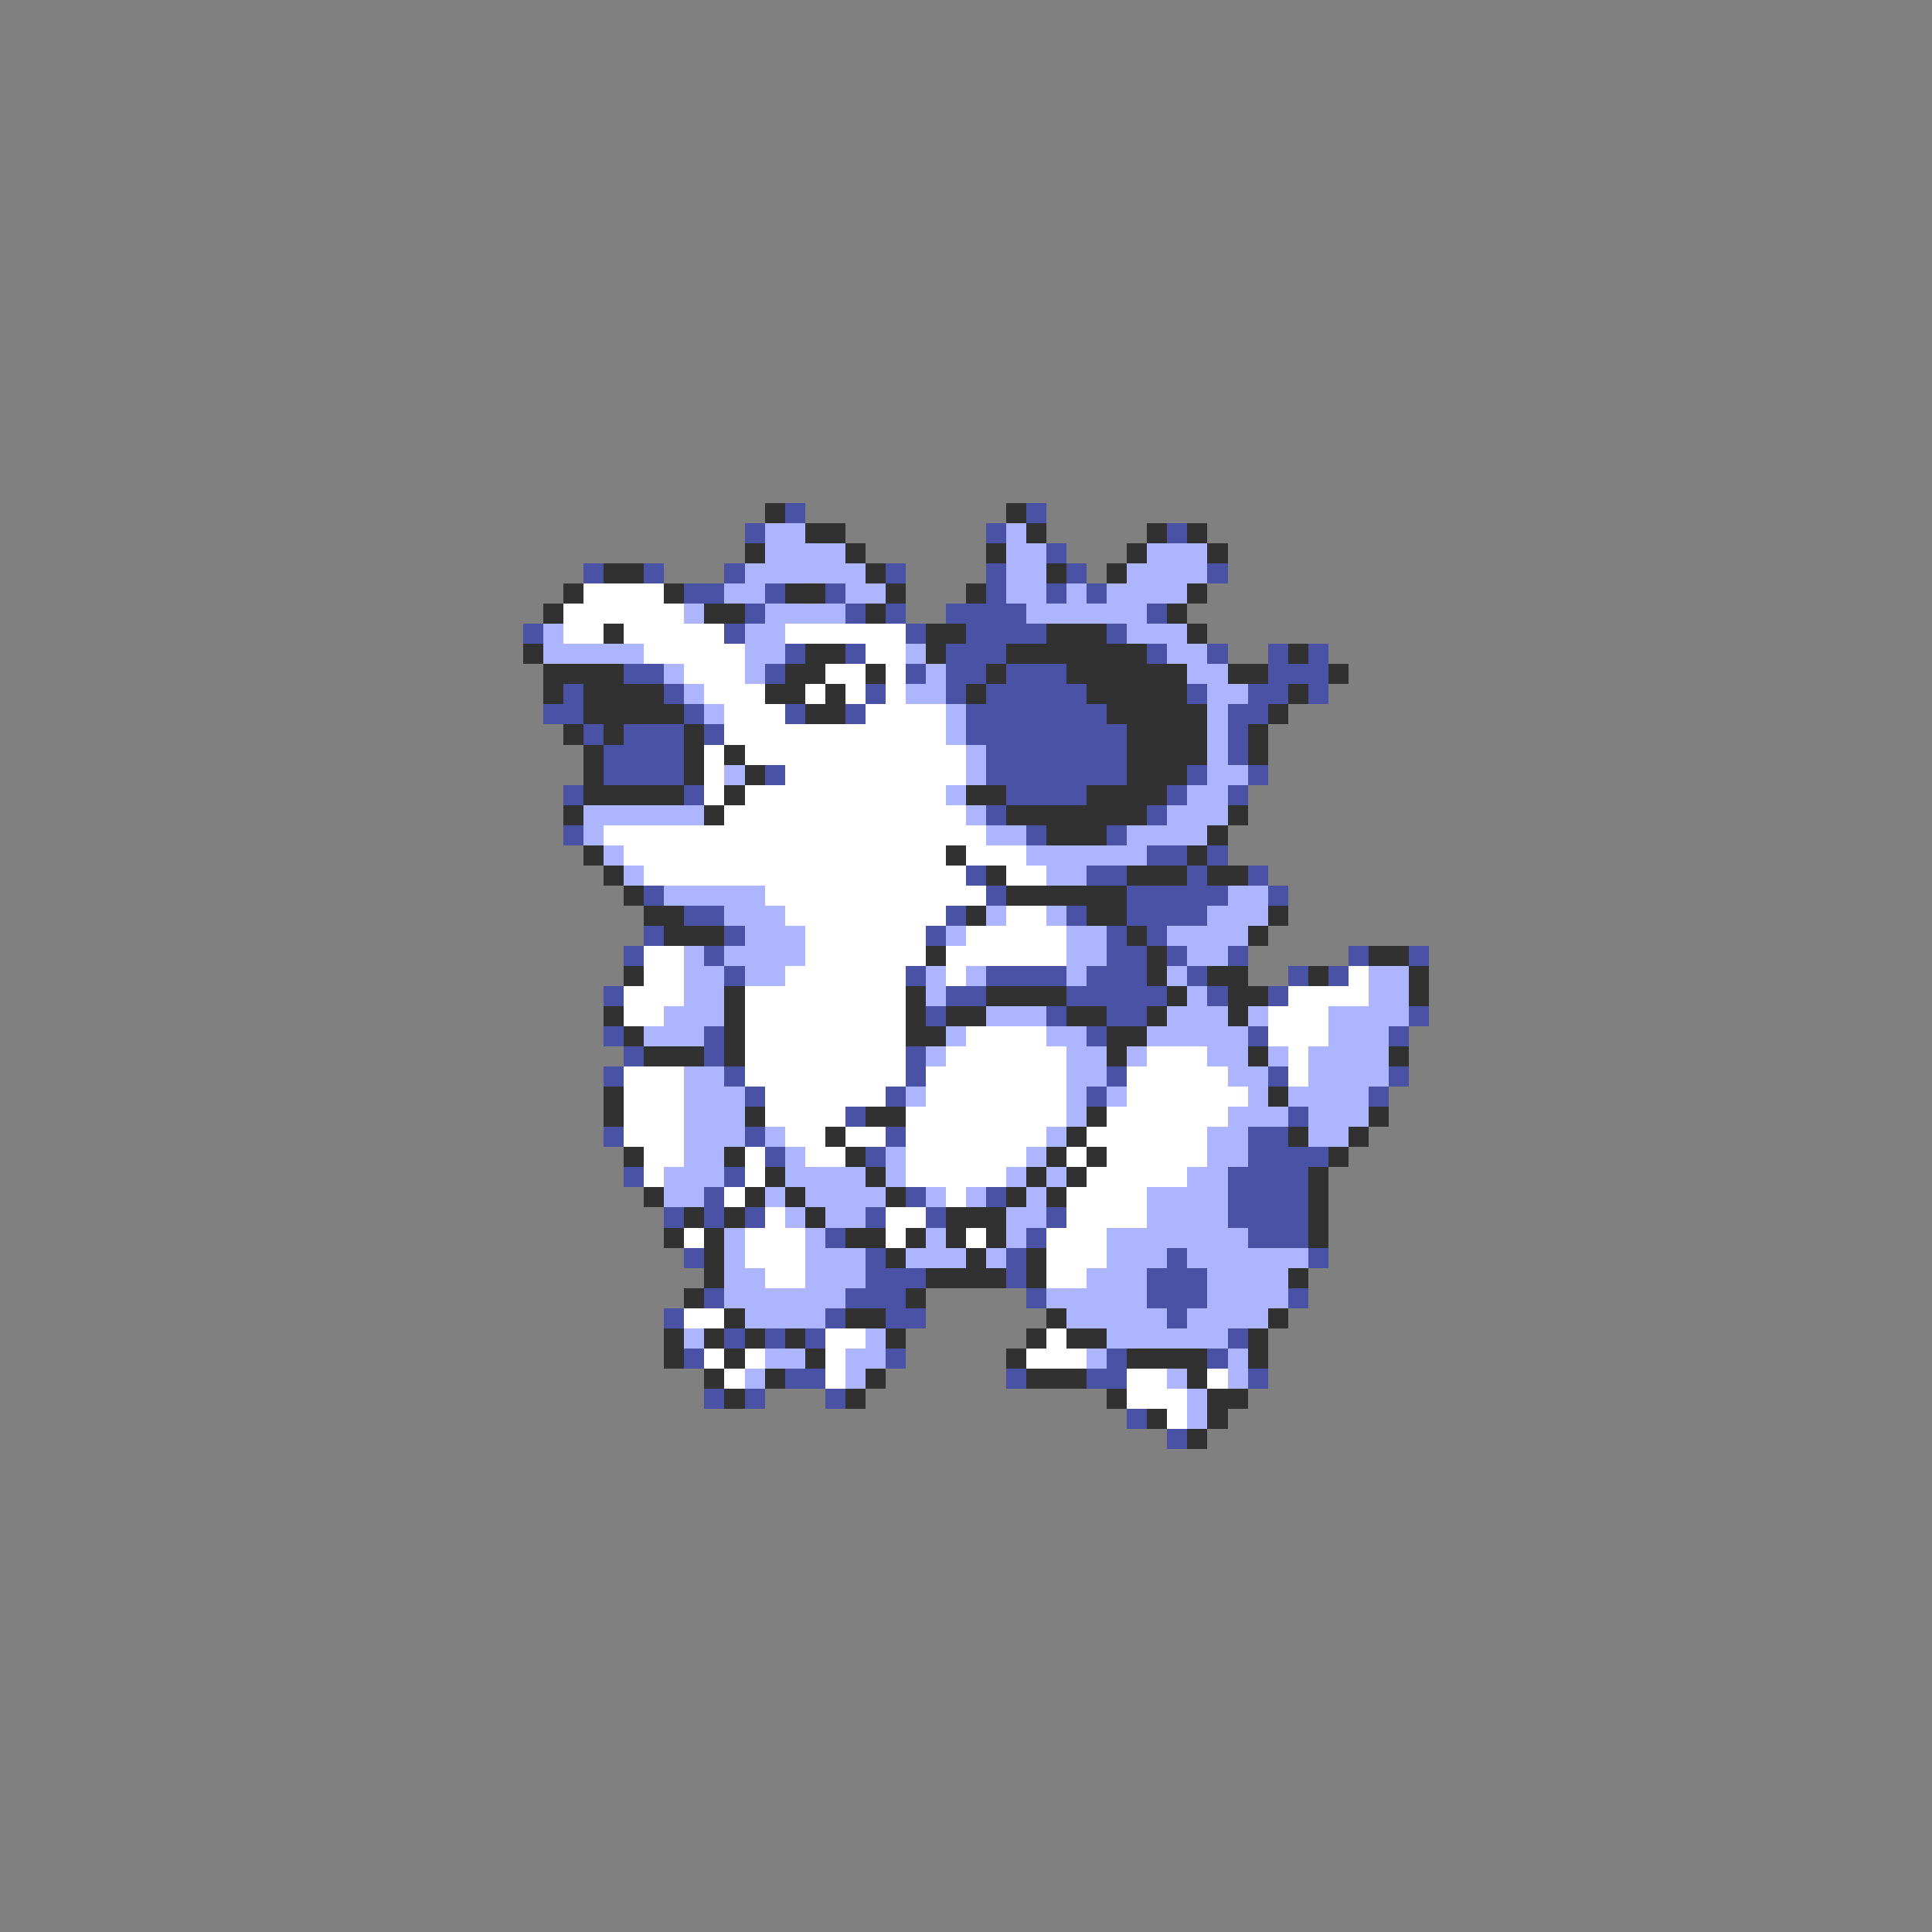 <svg xmlns="http://www.w3.org/2000/svg" viewBox="0 -0.5 96 96" shape-rendering="crispEdges">
<rect x="0" y="-0.5" width="96" height="96" fill="#808080" stroke="none"/>
<path stroke="#313131" d="M38 25h1M50 25h1M40 26h2M51 26h1M57 26h1M59 26h1M37 27h1M42 27h1M49 27h1M56 27h1M60 27h1M30 28h2M43 28h1M52 28h1M55 28h1M28 29h1M33 29h1M39 29h2M44 29h1M48 29h1M59 29h1M27 30h1M35 30h2M43 30h1M58 30h1M30 31h1M46 31h2M52 31h3M59 31h1M26 32h1M40 32h2M46 32h1M50 32h7M64 32h1M27 33h4M39 33h2M43 33h1M49 33h1M53 33h6M61 33h2M66 33h1M27 34h1M29 34h4M38 34h2M41 34h1M48 34h1M54 34h5M64 34h1M29 35h5M40 35h2M55 35h5M63 35h1M28 36h1M30 36h1M34 36h1M56 36h4M62 36h1M29 37h1M34 37h1M36 37h1M56 37h4M62 37h1M29 38h1M34 38h1M37 38h1M56 38h3M29 39h5M36 39h1M48 39h2M54 39h4M28 40h1M35 40h1M50 40h7M61 40h1M52 41h3M60 41h1M29 42h1M47 42h1M59 42h1M30 43h1M49 43h1M56 43h3M60 43h2M31 44h1M50 44h6M32 45h2M48 45h1M54 45h2M63 45h1M33 46h3M56 46h1M62 46h1M46 47h1M57 47h1M68 47h2M31 48h1M57 48h1M60 48h2M65 48h1M70 48h1M36 49h1M45 49h1M49 49h4M58 49h1M61 49h2M70 49h1M30 50h1M36 50h1M45 50h1M47 50h2M53 50h2M57 50h1M61 50h1M31 51h1M36 51h1M45 51h2M55 51h2M32 52h3M36 52h1M55 52h1M62 52h1M69 52h1M30 54h1M63 54h1M30 55h1M37 55h1M43 55h2M54 55h1M68 55h1M41 56h1M53 56h1M64 56h1M67 56h1M31 57h1M36 57h1M42 57h1M52 57h1M54 57h1M66 57h1M38 58h1M43 58h1M51 58h1M53 58h1M65 58h1M32 59h1M37 59h1M39 59h1M44 59h1M50 59h1M52 59h1M65 59h1M34 60h1M36 60h1M40 60h1M47 60h3M65 60h1M33 61h1M35 61h1M42 61h2M45 61h1M47 61h1M49 61h1M65 61h1M35 62h1M44 62h1M48 62h1M51 62h1M35 63h1M46 63h4M51 63h1M64 63h1M34 64h1M45 64h1M36 65h1M42 65h2M52 65h1M63 65h1M33 66h1M35 66h1M37 66h1M39 66h1M44 66h1M51 66h1M53 66h2M62 66h1M33 67h1M36 67h1M40 67h1M50 67h1M56 67h4M62 67h1M35 68h1M38 68h1M43 68h1M51 68h3M59 68h1M36 69h1M42 69h1M55 69h1M60 69h2M57 70h1M60 70h1M59 71h1" />
<path stroke="#4a52a5" d="M39 25h1M51 25h1M37 26h1M49 26h1M58 26h1M52 27h1M29 28h1M32 28h1M36 28h1M44 28h1M49 28h1M53 28h1M60 28h1M34 29h2M38 29h1M41 29h1M49 29h1M52 29h1M54 29h1M37 30h1M42 30h1M44 30h1M47 30h4M57 30h1M26 31h1M36 31h1M45 31h1M48 31h4M55 31h1M39 32h1M42 32h1M47 32h3M57 32h1M60 32h1M63 32h1M65 32h1M31 33h2M38 33h1M45 33h1M47 33h2M50 33h3M63 33h3M28 34h1M33 34h1M43 34h1M47 34h1M49 34h5M59 34h1M62 34h2M65 34h1M27 35h2M34 35h1M39 35h1M42 35h1M48 35h7M61 35h2M29 36h1M31 36h3M35 36h1M48 36h8M61 36h1M30 37h4M49 37h7M61 37h1M30 38h4M38 38h1M49 38h7M59 38h1M62 38h1M28 39h1M34 39h1M50 39h4M58 39h1M61 39h1M49 40h1M57 40h1M28 41h1M51 41h1M55 41h1M57 42h2M60 42h1M48 43h1M54 43h2M59 43h1M62 43h1M32 44h1M49 44h1M56 44h5M63 44h1M34 45h2M47 45h1M53 45h1M56 45h4M32 46h1M36 46h1M46 46h1M55 46h1M57 46h1M31 47h1M35 47h1M55 47h2M58 47h1M61 47h1M67 47h1M70 47h1M36 48h1M45 48h1M49 48h4M54 48h3M59 48h1M64 48h1M66 48h1M30 49h1M47 49h2M53 49h5M60 49h1M63 49h1M46 50h1M52 50h1M55 50h2M70 50h1M30 51h1M35 51h1M54 51h1M62 51h1M69 51h1M31 52h1M35 52h1M45 52h1M30 53h1M36 53h1M45 53h1M55 53h1M63 53h1M69 53h1M37 54h1M44 54h1M54 54h1M68 54h1M42 55h1M64 55h1M30 56h1M37 56h1M44 56h1M62 56h2M38 57h1M43 57h1M62 57h4M31 58h1M36 58h1M61 58h4M35 59h1M45 59h1M49 59h1M61 59h4M33 60h1M35 60h1M37 60h1M43 60h1M46 60h1M52 60h1M61 60h4M41 61h1M51 61h1M62 61h3M34 62h1M43 62h1M50 62h1M58 62h1M65 62h1M43 63h3M50 63h1M57 63h3M35 64h1M42 64h3M51 64h1M57 64h3M64 64h1M33 65h1M41 65h1M44 65h2M58 65h1M36 66h1M38 66h1M40 66h1M61 66h1M34 67h1M44 67h1M55 67h1M60 67h1M39 68h2M50 68h1M54 68h2M62 68h1M35 69h1M37 69h1M41 69h1M56 70h1M58 71h1" />
<path stroke="#adb5ff" d="M38 26h2M50 26h1M38 27h4M50 27h2M57 27h3M37 28h6M50 28h2M56 28h4M36 29h2M42 29h2M50 29h2M53 29h1M55 29h4M34 30h1M38 30h4M51 30h6M27 31h1M37 31h2M56 31h3M27 32h5M37 32h2M45 32h1M58 32h2M33 33h1M37 33h1M46 33h1M59 33h2M34 34h1M45 34h2M60 34h2M35 35h1M47 35h1M60 35h1M47 36h1M60 36h1M48 37h1M60 37h1M36 38h1M48 38h1M60 38h2M47 39h1M59 39h2M29 40h6M48 40h1M58 40h3M29 41h1M49 41h2M56 41h4M30 42h1M51 42h6M31 43h1M52 43h2M33 44h5M61 44h2M36 45h3M49 45h1M52 45h1M60 45h3M37 46h3M47 46h1M53 46h2M58 46h4M34 47h1M36 47h4M53 47h2M59 47h2M34 48h2M37 48h2M46 48h1M48 48h1M53 48h1M58 48h1M68 48h2M34 49h2M46 49h1M59 49h1M68 49h2M33 50h3M49 50h3M58 50h3M62 50h1M66 50h4M32 51h3M47 51h1M52 51h2M57 51h5M66 51h3M46 52h1M53 52h2M56 52h1M60 52h2M63 52h1M65 52h4M34 53h2M53 53h2M61 53h2M65 53h4M34 54h3M45 54h1M53 54h1M55 54h1M62 54h1M64 54h4M34 55h3M53 55h1M61 55h3M65 55h3M34 56h3M38 56h1M52 56h1M60 56h2M65 56h2M34 57h2M39 57h1M44 57h1M51 57h1M60 57h2M33 58h3M39 58h4M44 58h1M50 58h1M52 58h1M59 58h2M33 59h2M38 59h1M40 59h4M46 59h1M48 59h1M51 59h1M57 59h4M39 60h1M41 60h2M50 60h2M57 60h4M36 61h1M40 61h1M46 61h1M50 61h1M55 61h7M36 62h1M40 62h3M45 62h3M49 62h1M55 62h3M59 62h6M36 63h2M40 63h3M54 63h3M60 63h4M36 64h6M52 64h5M60 64h4M37 65h4M53 65h5M59 65h4M34 66h1M43 66h1M55 66h6M38 67h2M42 67h2M54 67h1M61 67h1M37 68h1M42 68h1M58 68h1M61 68h1M59 69h1M59 70h1" />
<path stroke="#ffffff" d="M29 29h4M28 30h6M28 31h2M31 31h5M39 31h6M32 32h5M43 32h2M34 33h3M41 33h2M44 33h1M35 34h3M40 34h1M42 34h1M44 34h1M36 35h3M43 35h4M36 36h11M35 37h1M37 37h11M35 38h1M39 38h9M35 39h1M37 39h10M36 40h12M30 41h19M31 42h16M48 42h3M32 43h16M50 43h2M38 44h11M39 45h8M50 45h2M40 46h6M48 46h5M32 47h2M40 47h6M47 47h6M32 48h2M39 48h6M47 48h1M67 48h1M31 49h3M37 49h8M64 49h4M31 50h2M37 50h8M63 50h3M37 51h8M48 51h4M63 51h3M37 52h8M47 52h6M57 52h3M64 52h1M31 53h3M37 53h8M46 53h7M56 53h5M64 53h1M31 54h3M38 54h6M46 54h7M56 54h6M31 55h3M38 55h4M45 55h8M55 55h6M31 56h3M39 56h2M42 56h2M45 56h7M54 56h6M32 57h2M37 57h1M40 57h2M45 57h6M53 57h1M55 57h5M32 58h1M37 58h1M45 58h5M54 58h5M36 59h1M47 59h1M53 59h4M38 60h1M44 60h2M53 60h4M34 61h1M37 61h3M44 61h1M48 61h1M52 61h3M37 62h3M52 62h3M38 63h2M52 63h2M34 65h2M41 66h2M52 66h1M35 67h1M37 67h1M41 67h1M51 67h3M36 68h1M41 68h1M56 68h2M60 68h1M56 69h3M58 70h1" />
</svg>